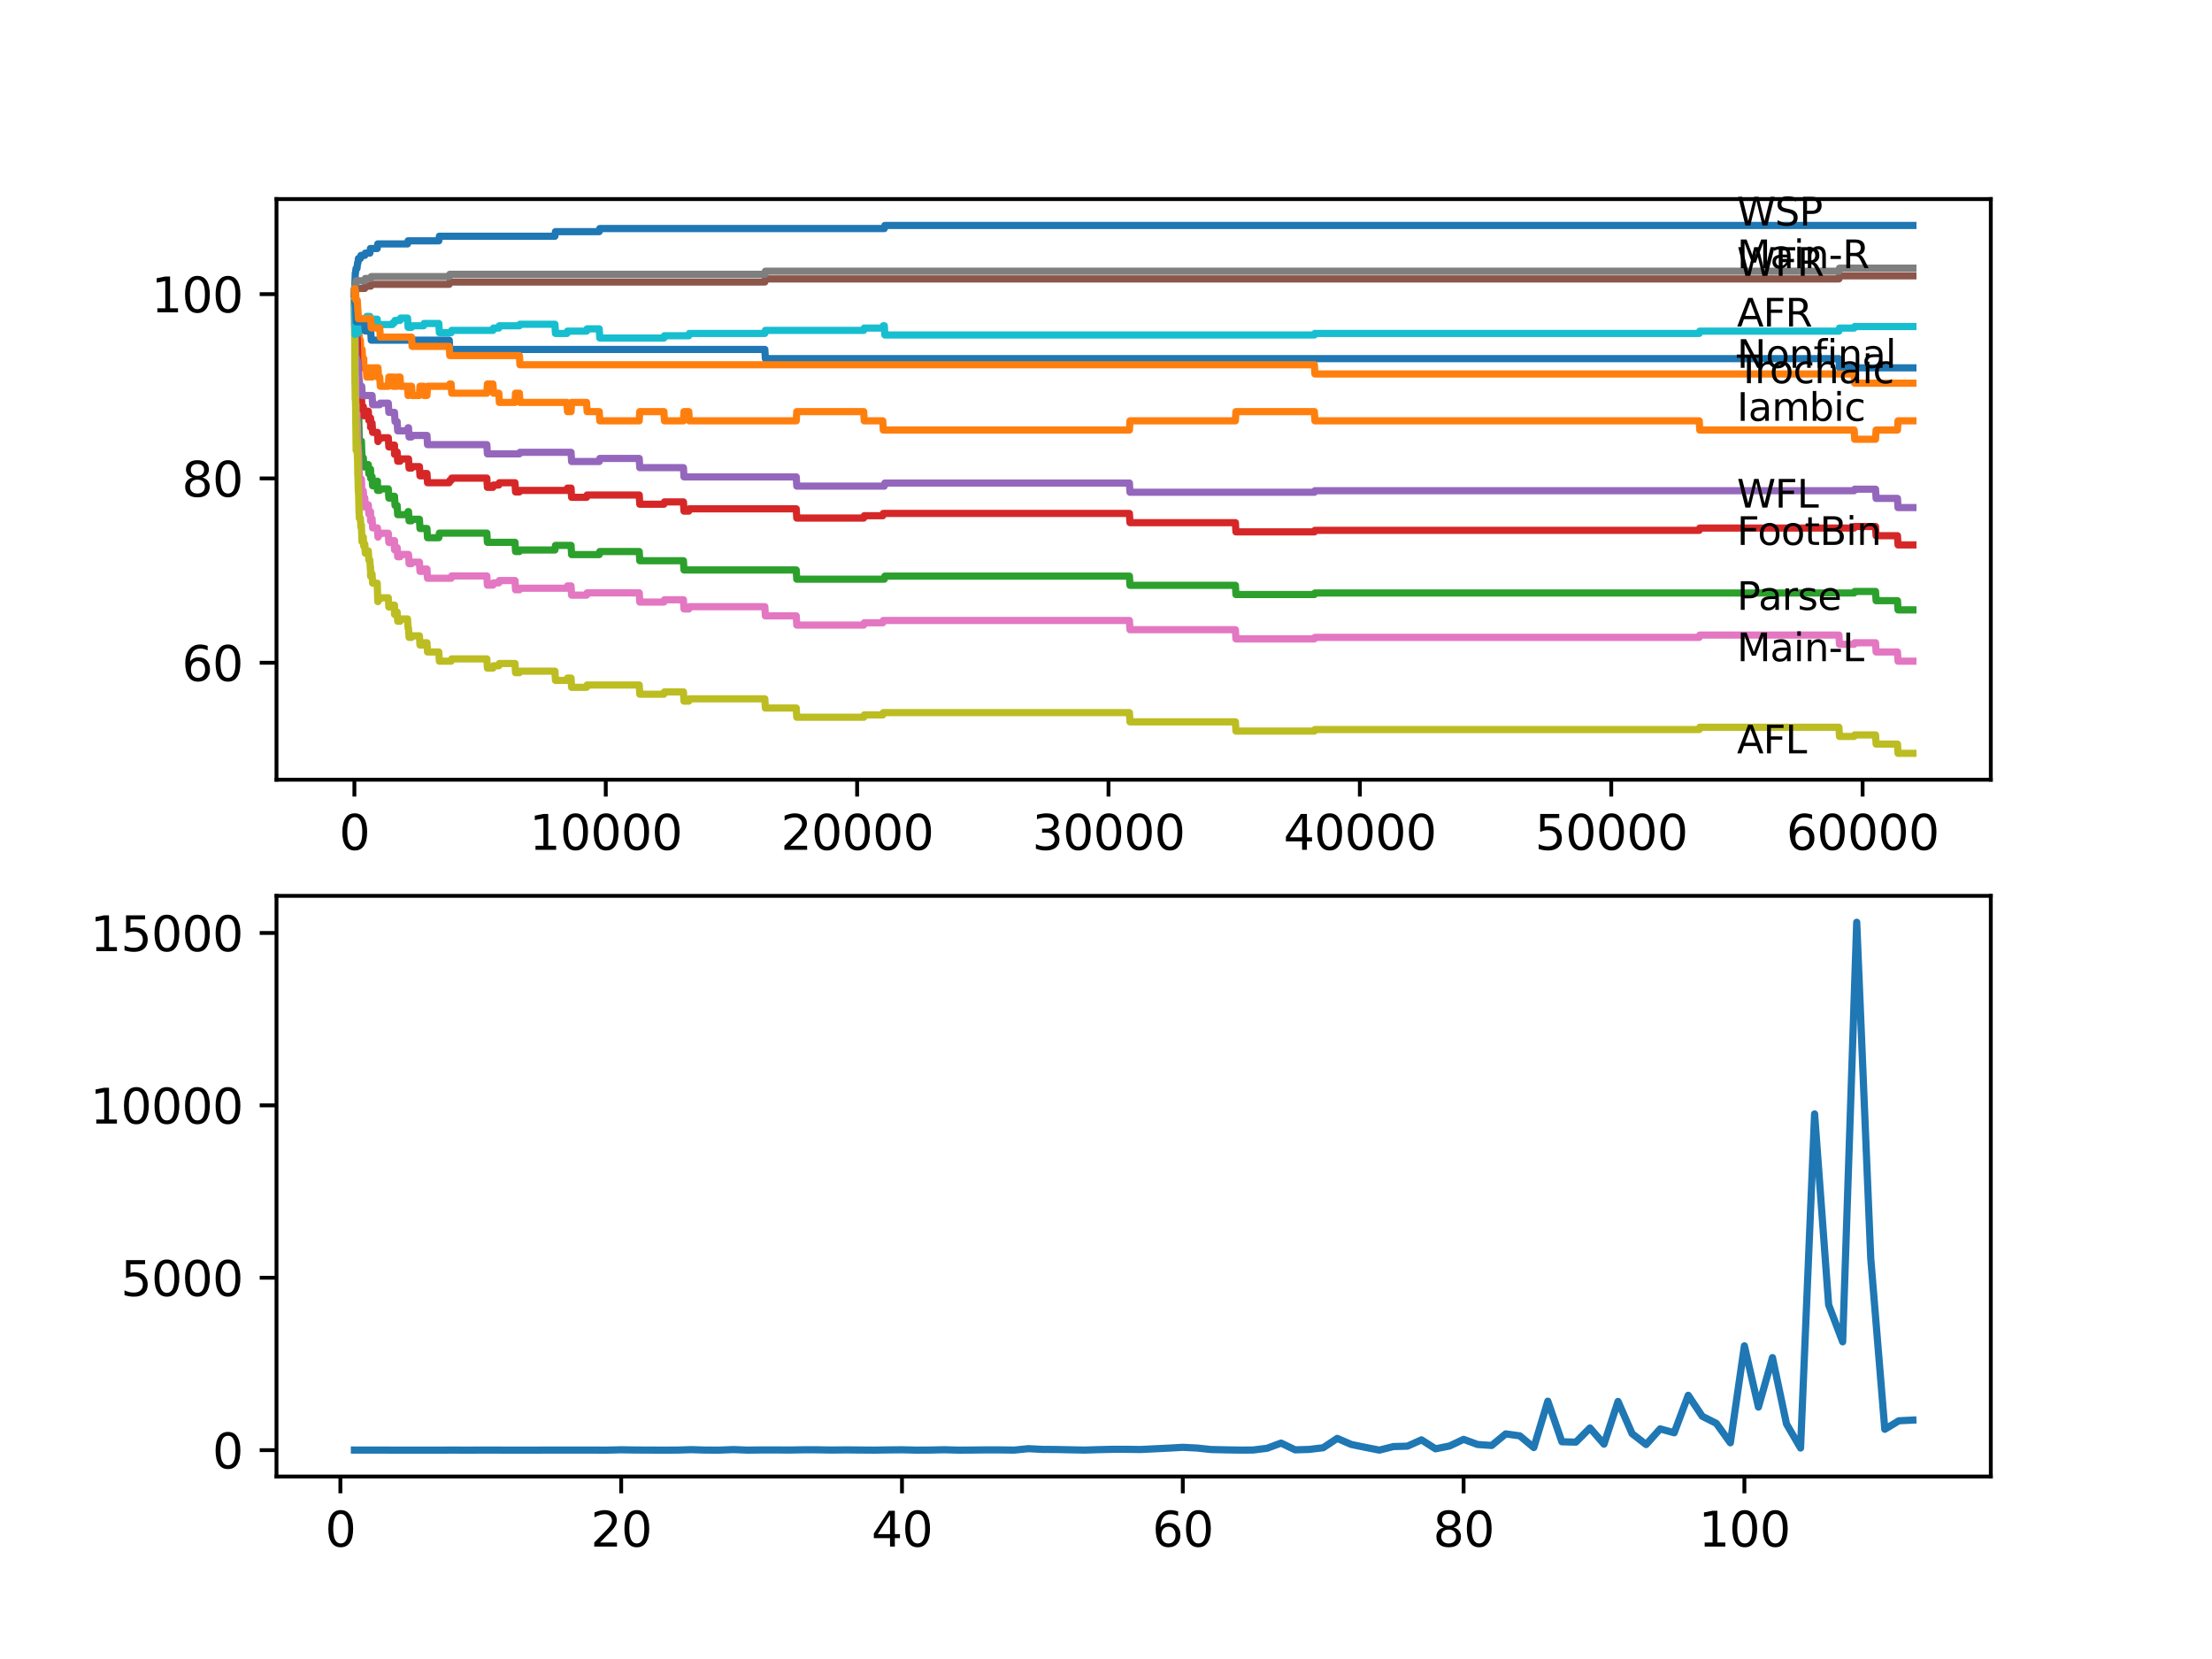 <?xml version="1.0" encoding="utf-8" standalone="no"?>
<!DOCTYPE svg PUBLIC "-//W3C//DTD SVG 1.1//EN"
  "http://www.w3.org/Graphics/SVG/1.1/DTD/svg11.dtd">
<svg xmlns:xlink="http://www.w3.org/1999/xlink" width="460.8pt" height="345.6pt" viewBox="0 0 460.8 345.6" xmlns="http://www.w3.org/2000/svg" version="1.1">
 <defs>
  <style type="text/css">*{stroke-linejoin: round; stroke-linecap: butt}</style>
 </defs>
 <g id="figure_1">
  <g id="patch_1">
   <path d="M 0 345.6 
L 460.8 345.6 
L 460.8 0 
L 0 0 
z
" style="fill: #ffffff"/>
  </g>
  <g id="axes_1">
   <g id="patch_2">
    <path d="M 57.6 162.432 
L 414.72 162.432 
L 414.72 41.472 
L 57.6 41.472 
z
" style="fill: #ffffff"/>
   </g>
   <g id="matplotlib.axis_1">
    <g id="xtick_1">
     <g id="line2d_1">
      <defs>
       <path id="m98f4e0c95a" d="M 0 0 
L 0 3.5 
" style="stroke: #000000; stroke-width: 0.8"/>
      </defs>
      <g>
       <use xlink:href="#m98f4e0c95a" x="73.827" y="162.432" style="stroke: #000000; stroke-width: 0.8"/>
      </g>
     </g>
     <g id="text_1">
      <!-- 0 -->
      <g transform="translate(70.646 177.03)scale(0.1 -0.1)">
       <defs>
        <path id="DejaVuSans-30" d="M 2034 4250 
Q 1547 4250 1301 3770 
Q 1056 3291 1056 2328 
Q 1056 1369 1301 889 
Q 1547 409 2034 409 
Q 2525 409 2770 889 
Q 3016 1369 3016 2328 
Q 3016 3291 2770 3770 
Q 2525 4250 2034 4250 
z
M 2034 4750 
Q 2819 4750 3233 4129 
Q 3647 3509 3647 2328 
Q 3647 1150 3233 529 
Q 2819 -91 2034 -91 
Q 1250 -91 836 529 
Q 422 1150 422 2328 
Q 422 3509 836 4129 
Q 1250 4750 2034 4750 
z
" transform="scale(0.016)"/>
       </defs>
       <use xlink:href="#DejaVuSans-30"/>
      </g>
     </g>
    </g>
    <g id="xtick_2">
     <g id="line2d_2">
      <g>
       <use xlink:href="#m98f4e0c95a" x="126.192" y="162.432" style="stroke: #000000; stroke-width: 0.8"/>
      </g>
     </g>
     <g id="text_2">
      <!-- 10000 -->
      <g transform="translate(110.286 177.03)scale(0.1 -0.1)">
       <defs>
        <path id="DejaVuSans-31" d="M 794 531 
L 1825 531 
L 1825 4091 
L 703 3866 
L 703 4441 
L 1819 4666 
L 2450 4666 
L 2450 531 
L 3481 531 
L 3481 0 
L 794 0 
L 794 531 
z
" transform="scale(0.016)"/>
       </defs>
       <use xlink:href="#DejaVuSans-31"/>
       <use xlink:href="#DejaVuSans-30" x="63.623"/>
       <use xlink:href="#DejaVuSans-30" x="127.246"/>
       <use xlink:href="#DejaVuSans-30" x="190.869"/>
       <use xlink:href="#DejaVuSans-30" x="254.492"/>
      </g>
     </g>
    </g>
    <g id="xtick_3">
     <g id="line2d_3">
      <g>
       <use xlink:href="#m98f4e0c95a" x="178.556" y="162.432" style="stroke: #000000; stroke-width: 0.8"/>
      </g>
     </g>
     <g id="text_3">
      <!-- 20000 -->
      <g transform="translate(162.65 177.03)scale(0.1 -0.1)">
       <defs>
        <path id="DejaVuSans-32" d="M 1228 531 
L 3431 531 
L 3431 0 
L 469 0 
L 469 531 
Q 828 903 1448 1529 
Q 2069 2156 2228 2338 
Q 2531 2678 2651 2914 
Q 2772 3150 2772 3378 
Q 2772 3750 2511 3984 
Q 2250 4219 1831 4219 
Q 1534 4219 1204 4116 
Q 875 4013 500 3803 
L 500 4441 
Q 881 4594 1212 4672 
Q 1544 4750 1819 4750 
Q 2544 4750 2975 4387 
Q 3406 4025 3406 3419 
Q 3406 3131 3298 2873 
Q 3191 2616 2906 2266 
Q 2828 2175 2409 1742 
Q 1991 1309 1228 531 
z
" transform="scale(0.016)"/>
       </defs>
       <use xlink:href="#DejaVuSans-32"/>
       <use xlink:href="#DejaVuSans-30" x="63.623"/>
       <use xlink:href="#DejaVuSans-30" x="127.246"/>
       <use xlink:href="#DejaVuSans-30" x="190.869"/>
       <use xlink:href="#DejaVuSans-30" x="254.492"/>
      </g>
     </g>
    </g>
    <g id="xtick_4">
     <g id="line2d_4">
      <g>
       <use xlink:href="#m98f4e0c95a" x="230.921" y="162.432" style="stroke: #000000; stroke-width: 0.8"/>
      </g>
     </g>
     <g id="text_4">
      <!-- 30000 -->
      <g transform="translate(215.015 177.03)scale(0.1 -0.1)">
       <defs>
        <path id="DejaVuSans-33" d="M 2597 2516 
Q 3050 2419 3304 2112 
Q 3559 1806 3559 1356 
Q 3559 666 3084 287 
Q 2609 -91 1734 -91 
Q 1441 -91 1130 -33 
Q 819 25 488 141 
L 488 750 
Q 750 597 1062 519 
Q 1375 441 1716 441 
Q 2309 441 2620 675 
Q 2931 909 2931 1356 
Q 2931 1769 2642 2001 
Q 2353 2234 1838 2234 
L 1294 2234 
L 1294 2753 
L 1863 2753 
Q 2328 2753 2575 2939 
Q 2822 3125 2822 3475 
Q 2822 3834 2567 4026 
Q 2313 4219 1838 4219 
Q 1578 4219 1281 4162 
Q 984 4106 628 3988 
L 628 4550 
Q 988 4650 1302 4700 
Q 1616 4750 1894 4750 
Q 2613 4750 3031 4423 
Q 3450 4097 3450 3541 
Q 3450 3153 3228 2886 
Q 3006 2619 2597 2516 
z
" transform="scale(0.016)"/>
       </defs>
       <use xlink:href="#DejaVuSans-33"/>
       <use xlink:href="#DejaVuSans-30" x="63.623"/>
       <use xlink:href="#DejaVuSans-30" x="127.246"/>
       <use xlink:href="#DejaVuSans-30" x="190.869"/>
       <use xlink:href="#DejaVuSans-30" x="254.492"/>
      </g>
     </g>
    </g>
    <g id="xtick_5">
     <g id="line2d_5">
      <g>
       <use xlink:href="#m98f4e0c95a" x="283.285" y="162.432" style="stroke: #000000; stroke-width: 0.8"/>
      </g>
     </g>
     <g id="text_5">
      <!-- 40000 -->
      <g transform="translate(267.379 177.03)scale(0.1 -0.1)">
       <defs>
        <path id="DejaVuSans-34" d="M 2419 4116 
L 825 1625 
L 2419 1625 
L 2419 4116 
z
M 2253 4666 
L 3047 4666 
L 3047 1625 
L 3713 1625 
L 3713 1100 
L 3047 1100 
L 3047 0 
L 2419 0 
L 2419 1100 
L 313 1100 
L 313 1709 
L 2253 4666 
z
" transform="scale(0.016)"/>
       </defs>
       <use xlink:href="#DejaVuSans-34"/>
       <use xlink:href="#DejaVuSans-30" x="63.623"/>
       <use xlink:href="#DejaVuSans-30" x="127.246"/>
       <use xlink:href="#DejaVuSans-30" x="190.869"/>
       <use xlink:href="#DejaVuSans-30" x="254.492"/>
      </g>
     </g>
    </g>
    <g id="xtick_6">
     <g id="line2d_6">
      <g>
       <use xlink:href="#m98f4e0c95a" x="335.65" y="162.432" style="stroke: #000000; stroke-width: 0.8"/>
      </g>
     </g>
     <g id="text_6">
      <!-- 50000 -->
      <g transform="translate(319.744 177.03)scale(0.1 -0.1)">
       <defs>
        <path id="DejaVuSans-35" d="M 691 4666 
L 3169 4666 
L 3169 4134 
L 1269 4134 
L 1269 2991 
Q 1406 3038 1543 3061 
Q 1681 3084 1819 3084 
Q 2600 3084 3056 2656 
Q 3513 2228 3513 1497 
Q 3513 744 3044 326 
Q 2575 -91 1722 -91 
Q 1428 -91 1123 -41 
Q 819 9 494 109 
L 494 744 
Q 775 591 1075 516 
Q 1375 441 1709 441 
Q 2250 441 2565 725 
Q 2881 1009 2881 1497 
Q 2881 1984 2565 2268 
Q 2250 2553 1709 2553 
Q 1456 2553 1204 2497 
Q 953 2441 691 2322 
L 691 4666 
z
" transform="scale(0.016)"/>
       </defs>
       <use xlink:href="#DejaVuSans-35"/>
       <use xlink:href="#DejaVuSans-30" x="63.623"/>
       <use xlink:href="#DejaVuSans-30" x="127.246"/>
       <use xlink:href="#DejaVuSans-30" x="190.869"/>
       <use xlink:href="#DejaVuSans-30" x="254.492"/>
      </g>
     </g>
    </g>
    <g id="xtick_7">
     <g id="line2d_7">
      <g>
       <use xlink:href="#m98f4e0c95a" x="388.014" y="162.432" style="stroke: #000000; stroke-width: 0.8"/>
      </g>
     </g>
     <g id="text_7">
      <!-- 60000 -->
      <g transform="translate(372.108 177.03)scale(0.1 -0.1)">
       <defs>
        <path id="DejaVuSans-36" d="M 2113 2584 
Q 1688 2584 1439 2293 
Q 1191 2003 1191 1497 
Q 1191 994 1439 701 
Q 1688 409 2113 409 
Q 2538 409 2786 701 
Q 3034 994 3034 1497 
Q 3034 2003 2786 2293 
Q 2538 2584 2113 2584 
z
M 3366 4563 
L 3366 3988 
Q 3128 4100 2886 4159 
Q 2644 4219 2406 4219 
Q 1781 4219 1451 3797 
Q 1122 3375 1075 2522 
Q 1259 2794 1537 2939 
Q 1816 3084 2150 3084 
Q 2853 3084 3261 2657 
Q 3669 2231 3669 1497 
Q 3669 778 3244 343 
Q 2819 -91 2113 -91 
Q 1303 -91 875 529 
Q 447 1150 447 2328 
Q 447 3434 972 4092 
Q 1497 4750 2381 4750 
Q 2619 4750 2861 4703 
Q 3103 4656 3366 4563 
z
" transform="scale(0.016)"/>
       </defs>
       <use xlink:href="#DejaVuSans-36"/>
       <use xlink:href="#DejaVuSans-30" x="63.623"/>
       <use xlink:href="#DejaVuSans-30" x="127.246"/>
       <use xlink:href="#DejaVuSans-30" x="190.869"/>
       <use xlink:href="#DejaVuSans-30" x="254.492"/>
      </g>
     </g>
    </g>
   </g>
   <g id="matplotlib.axis_2">
    <g id="ytick_1">
     <g id="line2d_8">
      <defs>
       <path id="m0586908d2b" d="M 0 0 
L -3.5 0 
" style="stroke: #000000; stroke-width: 0.8"/>
      </defs>
      <g>
       <use xlink:href="#m0586908d2b" x="57.6" y="138.057" style="stroke: #000000; stroke-width: 0.8"/>
      </g>
     </g>
     <g id="text_8">
      <!-- 60 -->
      <g transform="translate(37.875 141.857)scale(0.1 -0.1)">
       <use xlink:href="#DejaVuSans-36"/>
       <use xlink:href="#DejaVuSans-30" x="63.623"/>
      </g>
     </g>
    </g>
    <g id="ytick_2">
     <g id="line2d_9">
      <g>
       <use xlink:href="#m0586908d2b" x="57.6" y="99.664" style="stroke: #000000; stroke-width: 0.8"/>
      </g>
     </g>
     <g id="text_9">
      <!-- 80 -->
      <g transform="translate(37.875 103.464)scale(0.1 -0.1)">
       <defs>
        <path id="DejaVuSans-38" d="M 2034 2216 
Q 1584 2216 1326 1975 
Q 1069 1734 1069 1313 
Q 1069 891 1326 650 
Q 1584 409 2034 409 
Q 2484 409 2743 651 
Q 3003 894 3003 1313 
Q 3003 1734 2745 1975 
Q 2488 2216 2034 2216 
z
M 1403 2484 
Q 997 2584 770 2862 
Q 544 3141 544 3541 
Q 544 4100 942 4425 
Q 1341 4750 2034 4750 
Q 2731 4750 3128 4425 
Q 3525 4100 3525 3541 
Q 3525 3141 3298 2862 
Q 3072 2584 2669 2484 
Q 3125 2378 3379 2068 
Q 3634 1759 3634 1313 
Q 3634 634 3220 271 
Q 2806 -91 2034 -91 
Q 1263 -91 848 271 
Q 434 634 434 1313 
Q 434 1759 690 2068 
Q 947 2378 1403 2484 
z
M 1172 3481 
Q 1172 3119 1398 2916 
Q 1625 2713 2034 2713 
Q 2441 2713 2670 2916 
Q 2900 3119 2900 3481 
Q 2900 3844 2670 4047 
Q 2441 4250 2034 4250 
Q 1625 4250 1398 4047 
Q 1172 3844 1172 3481 
z
" transform="scale(0.016)"/>
       </defs>
       <use xlink:href="#DejaVuSans-38"/>
       <use xlink:href="#DejaVuSans-30" x="63.623"/>
      </g>
     </g>
    </g>
    <g id="ytick_3">
     <g id="line2d_10">
      <g>
       <use xlink:href="#m0586908d2b" x="57.6" y="61.272" style="stroke: #000000; stroke-width: 0.8"/>
      </g>
     </g>
     <g id="text_10">
      <!-- 100 -->
      <g transform="translate(31.512 65.071)scale(0.1 -0.1)">
       <use xlink:href="#DejaVuSans-31"/>
       <use xlink:href="#DejaVuSans-30" x="63.623"/>
       <use xlink:href="#DejaVuSans-30" x="127.246"/>
      </g>
     </g>
    </g>
   </g>
   <g id="line2d_11">
    <path d="M 73.833 61.272 
L 73.854 61.272 
L 74.011 56.888 
L 74.053 56.888 
L 74.168 55.929 
L 74.367 55.929 
L 74.482 54.809 
L 74.555 54.809 
L 74.671 53.849 
L 75.074 53.849 
L 75.189 53.209 
L 75.985 53.209 
L 76.1 52.729 
L 77.048 52.729 
L 77.163 51.769 
L 78.582 51.769 
L 78.697 50.809 
L 84.897 50.809 
L 85.013 50.17 
L 91.411 50.17 
L 91.527 49.21 
L 115.599 49.21 
L 115.714 48.25 
L 124.83 48.25 
L 124.946 47.61 
L 184.217 47.61 
L 184.332 46.97 
L 398.487 46.97 
L 398.487 46.97 
" clip-path="url(#p706ce5e363)" style="fill: none; stroke: #1f77b4; stroke-width: 1.5; stroke-linecap: square"/>
   </g>
   <g id="line2d_12">
    <path d="M 73.833 61.272 
L 73.843 61.272 
L 73.958 64.631 
L 73.969 64.631 
L 73.995 61.751 
L 74.074 63.671 
L 74.178 67.51 
L 74.189 65.591 
L 74.194 63.671 
L 74.288 67.51 
L 74.409 71.35 
L 74.424 71.35 
L 74.482 72.789 
L 74.561 68.95 
L 74.676 72.789 
L 74.796 68.95 
L 74.801 68.95 
L 74.849 72.789 
L 74.917 70.87 
L 75.074 70.87 
L 75.194 74.709 
L 75.288 74.709 
L 75.404 72.789 
L 75.43 72.789 
L 75.545 74.709 
L 75.556 74.709 
L 75.671 76.629 
L 75.681 76.629 
L 75.781 74.709 
L 75.791 76.629 
L 76.294 76.629 
L 76.409 78.548 
L 76.723 78.548 
L 76.838 76.629 
L 77.147 76.629 
L 77.263 78.548 
L 77.509 78.548 
L 77.624 76.629 
L 78.582 76.629 
L 78.629 78.548 
L 78.692 76.629 
L 78.739 76.629 
L 78.854 78.548 
L 79.106 78.548 
L 79.221 80.468 
L 80.891 80.468 
L 81.007 78.548 
L 81.755 78.548 
L 81.871 80.468 
L 82.18 80.468 
L 82.185 78.548 
L 82.29 80.468 
L 82.729 80.468 
L 82.845 78.548 
L 83.337 78.548 
L 83.452 80.468 
L 84.897 80.468 
L 85.013 82.388 
L 85.102 82.388 
L 85.217 80.468 
L 85.735 80.468 
L 85.85 82.388 
L 87.374 82.388 
L 87.489 80.468 
L 88.233 80.468 
L 88.348 82.388 
L 88.945 82.388 
L 89.06 80.468 
L 93.585 80.468 
L 93.7 79.988 
L 93.983 79.988 
L 94.098 81.908 
L 101.418 81.908 
L 101.534 79.988 
L 102.691 79.988 
L 102.806 81.908 
L 103.911 81.908 
L 104.026 83.827 
L 107.283 83.827 
L 107.398 81.908 
L 108.2 81.908 
L 108.315 83.827 
L 118.107 83.827 
L 118.222 85.747 
L 118.96 85.747 
L 119.076 83.827 
L 122.191 83.827 
L 122.307 85.747 
L 124.83 85.747 
L 124.946 87.667 
L 133.162 87.667 
L 133.277 85.747 
L 138.304 85.747 
L 138.419 87.667 
L 142.373 87.667 
L 142.488 85.747 
L 143.488 85.747 
L 143.603 87.667 
L 165.869 87.667 
L 165.984 85.747 
L 179.923 85.747 
L 180.038 87.667 
L 183.892 87.667 
L 184.008 89.586 
L 235.278 89.586 
L 235.393 87.667 
L 257.355 87.667 
L 257.47 85.747 
L 273.807 85.747 
L 273.923 87.667 
L 353.977 87.667 
L 354.093 89.586 
L 386.25 89.586 
L 386.365 91.506 
L 390.711 91.506 
L 390.826 89.586 
L 395.277 89.586 
L 395.393 87.667 
L 398.487 87.667 
L 398.487 87.667 
" clip-path="url(#p706ce5e363)" style="fill: none; stroke: #ff7f0e; stroke-width: 1.5; stroke-linecap: square"/>
   </g>
   <g id="line2d_13">
    <path d="M 73.833 63.191 
L 73.854 63.191 
L 73.864 62.711 
L 73.88 65.911 
L 73.927 65.527 
L 74.053 74.165 
L 74.058 73.525 
L 74.074 73.525 
L 74.084 73.141 
L 74.089 75.061 
L 74.173 74.261 
L 74.178 74.261 
L 74.304 80.02 
L 74.367 80.02 
L 74.482 78.9 
L 74.493 78.9 
L 74.618 85.619 
L 74.66 85.619 
L 74.676 85.235 
L 74.681 87.155 
L 74.739 87.155 
L 74.864 92.53 
L 75.074 92.53 
L 75.189 91.89 
L 75.288 91.89 
L 75.409 95.345 
L 75.681 95.345 
L 75.796 97.265 
L 75.985 97.265 
L 76.1 96.785 
L 76.723 96.785 
L 76.838 98.705 
L 77.048 98.705 
L 77.163 97.745 
L 77.195 97.745 
L 77.226 99.664 
L 77.31 99.28 
L 77.509 99.28 
L 77.624 101.2 
L 78.582 101.2 
L 78.629 100.24 
L 78.635 102.16 
L 78.687 102.16 
L 79.106 102.16 
L 79.221 101.84 
L 80.891 101.84 
L 81.007 103.76 
L 81.755 103.76 
L 81.871 103.376 
L 82.18 103.376 
L 82.295 105.295 
L 82.729 105.295 
L 82.845 107.215 
L 84.897 107.215 
L 85.013 106.575 
L 85.102 106.575 
L 85.217 108.495 
L 85.735 108.495 
L 85.85 108.175 
L 87.374 108.175 
L 87.489 110.094 
L 88.945 110.094 
L 89.06 112.014 
L 91.411 112.014 
L 91.527 111.054 
L 101.418 111.054 
L 101.534 112.974 
L 107.283 112.974 
L 107.398 114.894 
L 108.2 114.894 
L 108.315 114.574 
L 115.599 114.574 
L 115.714 113.614 
L 118.96 113.614 
L 119.076 115.533 
L 124.83 115.533 
L 124.946 114.894 
L 133.162 114.894 
L 133.277 116.813 
L 142.373 116.813 
L 142.488 118.733 
L 165.869 118.733 
L 165.984 120.653 
L 184.217 120.653 
L 184.332 120.013 
L 235.278 120.013 
L 235.393 121.932 
L 257.355 121.932 
L 257.47 123.852 
L 273.807 123.852 
L 273.923 123.532 
L 386.25 123.532 
L 386.365 123.212 
L 390.711 123.212 
L 390.826 125.132 
L 395.277 125.132 
L 395.393 127.051 
L 398.487 127.051 
L 398.487 127.051 
" clip-path="url(#p706ce5e363)" style="fill: none; stroke: #2ca02c; stroke-width: 1.5; stroke-linecap: square"/>
   </g>
   <g id="line2d_14">
    <path d="M 73.833 63.191 
L 73.843 63.191 
L 73.896 62.071 
L 73.901 63.991 
L 73.953 63.031 
L 73.969 63.031 
L 74.089 66.966 
L 74.1 66.966 
L 74.178 66.647 
L 74.184 68.566 
L 74.189 68.566 
L 74.194 70.486 
L 74.299 69.046 
L 74.32 69.046 
L 74.351 68.566 
L 74.356 70.486 
L 74.414 70.486 
L 74.424 70.486 
L 74.545 75.765 
L 74.561 75.765 
L 74.597 75.285 
L 74.602 77.205 
L 74.665 76.341 
L 74.676 76.341 
L 74.801 81.716 
L 74.849 80.756 
L 74.854 82.676 
L 74.901 82.676 
L 75.189 82.676 
L 75.288 82.196 
L 75.409 85.651 
L 75.43 85.651 
L 75.545 85.171 
L 75.556 85.171 
L 75.671 84.691 
L 75.681 84.691 
L 75.781 86.611 
L 75.791 86.131 
L 76.294 86.131 
L 76.409 85.651 
L 76.723 85.651 
L 76.838 87.571 
L 77.147 87.571 
L 77.195 87.091 
L 77.2 89.01 
L 77.252 88.147 
L 77.509 88.147 
L 77.624 90.066 
L 78.629 90.066 
L 78.739 91.986 
L 78.854 91.506 
L 79.106 91.506 
L 79.221 91.186 
L 80.891 91.186 
L 81.007 93.106 
L 81.755 93.106 
L 81.871 92.722 
L 82.18 92.722 
L 82.185 94.641 
L 82.29 94.161 
L 82.729 94.161 
L 82.845 96.081 
L 83.337 96.081 
L 83.452 95.601 
L 85.102 95.601 
L 85.217 97.521 
L 85.735 97.521 
L 85.85 97.201 
L 87.374 97.201 
L 87.489 99.121 
L 88.233 99.121 
L 88.348 98.641 
L 88.945 98.641 
L 89.06 100.56 
L 93.585 100.56 
L 93.7 100.08 
L 93.983 100.08 
L 94.098 99.6 
L 101.418 99.6 
L 101.534 101.52 
L 102.691 101.52 
L 102.806 101.04 
L 103.911 101.04 
L 104.026 100.56 
L 107.283 100.56 
L 107.398 102.48 
L 108.2 102.48 
L 108.315 102.16 
L 118.107 102.16 
L 118.222 101.68 
L 118.96 101.68 
L 119.076 103.6 
L 122.191 103.6 
L 122.307 103.12 
L 133.162 103.12 
L 133.277 105.039 
L 138.304 105.039 
L 138.419 104.56 
L 142.373 104.56 
L 142.488 106.479 
L 143.488 106.479 
L 143.603 105.999 
L 165.869 105.999 
L 165.984 107.919 
L 179.923 107.919 
L 180.038 107.439 
L 183.892 107.439 
L 184.008 106.959 
L 235.278 106.959 
L 235.393 108.879 
L 257.355 108.879 
L 257.47 110.798 
L 273.807 110.798 
L 273.923 110.478 
L 353.977 110.478 
L 354.093 109.999 
L 386.25 109.999 
L 386.365 109.679 
L 390.711 109.679 
L 390.826 111.598 
L 395.277 111.598 
L 395.393 113.518 
L 398.487 113.518 
L 398.487 113.518 
" clip-path="url(#p706ce5e363)" style="fill: none; stroke: #d62728; stroke-width: 1.5; stroke-linecap: square"/>
   </g>
   <g id="line2d_15">
    <path d="M 73.833 63.191 
L 73.854 63.191 
L 73.864 62.711 
L 73.885 67.83 
L 73.927 65.911 
L 74.058 74.549 
L 74.288 74.549 
L 74.367 76.469 
L 74.398 75.829 
L 74.424 75.829 
L 74.54 75.349 
L 74.561 75.349 
L 74.681 79.188 
L 74.849 79.188 
L 74.964 81.108 
L 75.074 81.108 
L 75.189 80.468 
L 75.351 80.468 
L 75.466 82.388 
L 77.509 82.388 
L 77.624 84.307 
L 79.106 84.307 
L 79.221 83.987 
L 80.891 83.987 
L 81.007 85.907 
L 82.18 85.907 
L 82.295 87.827 
L 82.729 87.827 
L 82.845 89.746 
L 84.897 89.746 
L 85.013 89.106 
L 85.102 89.106 
L 85.217 91.026 
L 85.735 91.026 
L 85.85 90.706 
L 88.945 90.706 
L 89.06 92.626 
L 101.418 92.626 
L 101.534 94.545 
L 108.2 94.545 
L 108.315 94.225 
L 118.96 94.225 
L 119.076 96.145 
L 124.83 96.145 
L 124.946 95.505 
L 133.162 95.505 
L 133.277 97.425 
L 142.373 97.425 
L 142.488 99.344 
L 165.869 99.344 
L 165.984 101.264 
L 184.217 101.264 
L 184.332 100.624 
L 235.278 100.624 
L 235.393 102.544 
L 273.807 102.544 
L 273.923 102.224 
L 386.25 102.224 
L 386.365 101.904 
L 390.711 101.904 
L 390.826 103.824 
L 395.277 103.824 
L 395.393 105.743 
L 398.487 105.743 
L 398.487 105.743 
" clip-path="url(#p706ce5e363)" style="fill: none; stroke: #9467bd; stroke-width: 1.5; stroke-linecap: square"/>
   </g>
   <g id="line2d_16">
    <path d="M 73.833 61.272 
L 73.88 61.272 
L 73.995 60.888 
L 74.089 60.888 
L 74.205 60.088 
L 75.985 60.088 
L 76.1 59.608 
L 77.226 59.608 
L 77.341 59.224 
L 93.585 59.224 
L 93.7 58.744 
L 159.328 58.744 
L 159.443 58.104 
L 383.082 58.104 
L 383.197 57.464 
L 398.487 57.464 
L 398.487 57.464 
" clip-path="url(#p706ce5e363)" style="fill: none; stroke: #8c564b; stroke-width: 1.5; stroke-linecap: square"/>
   </g>
   <g id="line2d_17">
    <path d="M 73.833 63.191 
L 73.843 63.191 
L 73.854 62.711 
L 73.89 68.47 
L 73.896 68.47 
L 73.995 79.988 
L 74.032 79.508 
L 74.053 79.508 
L 74.084 78.484 
L 74.105 84.243 
L 74.121 84.243 
L 74.178 84.243 
L 74.194 88.083 
L 74.294 86.643 
L 74.32 86.643 
L 74.351 86.163 
L 74.356 88.083 
L 74.414 88.083 
L 74.424 88.083 
L 74.545 93.362 
L 74.561 93.362 
L 74.597 92.882 
L 74.602 94.801 
L 74.665 93.937 
L 74.676 93.937 
L 74.801 99.312 
L 74.849 98.353 
L 74.854 100.272 
L 74.901 100.272 
L 75.189 100.272 
L 75.288 99.792 
L 75.409 103.248 
L 75.43 103.248 
L 75.545 102.768 
L 75.556 102.768 
L 75.671 102.288 
L 75.681 102.288 
L 75.781 104.208 
L 75.791 103.728 
L 75.985 103.728 
L 76.1 105.647 
L 76.294 105.647 
L 76.409 105.167 
L 76.723 105.167 
L 76.838 107.087 
L 77.147 107.087 
L 77.195 106.607 
L 77.2 108.527 
L 77.247 108.047 
L 77.509 108.047 
L 77.624 109.967 
L 78.629 109.967 
L 78.739 111.886 
L 78.854 111.406 
L 79.106 111.406 
L 79.221 111.086 
L 80.891 111.086 
L 81.007 113.006 
L 81.755 113.006 
L 81.871 112.622 
L 82.18 112.622 
L 82.185 114.542 
L 82.29 114.062 
L 82.729 114.062 
L 82.845 115.981 
L 83.337 115.981 
L 83.452 115.501 
L 85.102 115.501 
L 85.217 117.421 
L 85.735 117.421 
L 85.85 117.101 
L 87.374 117.101 
L 87.489 119.021 
L 88.233 119.021 
L 88.348 118.541 
L 88.945 118.541 
L 89.06 120.461 
L 93.983 120.461 
L 94.098 119.981 
L 101.418 119.981 
L 101.534 121.9 
L 102.691 121.9 
L 102.806 121.42 
L 103.911 121.42 
L 104.026 120.94 
L 107.283 120.94 
L 107.398 122.86 
L 108.2 122.86 
L 108.315 122.54 
L 118.107 122.54 
L 118.222 122.06 
L 118.96 122.06 
L 119.076 123.98 
L 122.191 123.98 
L 122.307 123.5 
L 133.162 123.5 
L 133.277 125.42 
L 138.304 125.42 
L 138.419 124.94 
L 142.373 124.94 
L 142.488 126.859 
L 143.488 126.859 
L 143.603 126.379 
L 159.328 126.379 
L 159.443 128.299 
L 165.869 128.299 
L 165.984 130.219 
L 179.923 130.219 
L 180.038 129.739 
L 183.892 129.739 
L 184.008 129.259 
L 235.278 129.259 
L 235.393 131.179 
L 257.355 131.179 
L 257.47 133.098 
L 273.807 133.098 
L 273.923 132.778 
L 353.977 132.778 
L 354.093 132.298 
L 383.082 132.298 
L 383.197 134.218 
L 386.25 134.218 
L 386.365 133.898 
L 390.711 133.898 
L 390.826 135.818 
L 395.277 135.818 
L 395.393 137.737 
L 398.487 137.737 
L 398.487 137.737 
" clip-path="url(#p706ce5e363)" style="fill: none; stroke: #e377c2; stroke-width: 1.5; stroke-linecap: square"/>
   </g>
   <g id="line2d_18">
    <path d="M 73.833 60.632 
L 73.88 60.632 
L 74.006 59.288 
L 74.089 59.288 
L 74.205 58.488 
L 75.985 58.488 
L 76.1 58.008 
L 77.226 58.008 
L 77.341 57.624 
L 93.585 57.624 
L 93.7 57.144 
L 159.328 57.144 
L 159.443 56.504 
L 383.082 56.504 
L 383.197 55.865 
L 398.487 55.865 
L 398.487 55.865 
" clip-path="url(#p706ce5e363)" style="fill: none; stroke: #7f7f7f; stroke-width: 1.5; stroke-linecap: square"/>
   </g>
   <g id="line2d_19">
    <path d="M 73.833 63.191 
L 73.843 63.191 
L 73.854 62.711 
L 73.885 67.83 
L 73.995 83.187 
L 74.032 82.708 
L 74.053 82.708 
L 74.194 93.842 
L 74.325 91.922 
L 74.351 91.922 
L 74.472 95.761 
L 74.477 95.761 
L 74.493 95.281 
L 74.54 99.121 
L 74.55 99.121 
L 74.555 99.121 
L 74.655 102.48 
L 74.671 101.616 
L 74.676 101.616 
L 74.801 106.991 
L 74.849 106.031 
L 74.854 107.951 
L 74.901 107.951 
L 75.074 107.951 
L 75.189 109.871 
L 75.288 109.391 
L 75.409 112.846 
L 75.43 112.846 
L 75.545 112.366 
L 75.556 112.366 
L 75.671 111.886 
L 75.681 111.886 
L 75.781 113.806 
L 75.791 113.326 
L 75.985 113.326 
L 76.1 115.246 
L 76.294 115.246 
L 76.409 114.766 
L 76.723 114.766 
L 76.838 116.685 
L 77.048 116.685 
L 77.147 118.605 
L 77.158 118.125 
L 77.195 118.125 
L 77.205 120.045 
L 77.304 119.565 
L 77.509 119.565 
L 77.624 121.484 
L 78.582 121.484 
L 78.703 125.324 
L 78.739 125.324 
L 78.854 124.844 
L 79.106 124.844 
L 79.221 124.524 
L 80.891 124.524 
L 81.007 126.443 
L 81.755 126.443 
L 81.871 126.06 
L 82.18 126.06 
L 82.185 127.979 
L 82.29 127.499 
L 82.729 127.499 
L 82.845 129.419 
L 83.337 129.419 
L 83.452 128.939 
L 84.897 128.939 
L 85.013 130.859 
L 85.102 130.859 
L 85.217 132.778 
L 85.735 132.778 
L 85.85 132.458 
L 87.374 132.458 
L 87.489 134.378 
L 88.233 134.378 
L 88.348 133.898 
L 88.945 133.898 
L 89.06 135.818 
L 91.411 135.818 
L 91.527 137.737 
L 93.983 137.737 
L 94.098 137.257 
L 101.418 137.257 
L 101.534 139.177 
L 102.691 139.177 
L 102.806 138.697 
L 103.911 138.697 
L 104.026 138.217 
L 107.283 138.217 
L 107.398 140.137 
L 108.2 140.137 
L 108.315 139.817 
L 115.599 139.817 
L 115.714 141.737 
L 118.107 141.737 
L 118.222 141.257 
L 118.96 141.257 
L 119.076 143.176 
L 122.191 143.176 
L 122.307 142.696 
L 133.162 142.696 
L 133.277 144.616 
L 138.304 144.616 
L 138.419 144.136 
L 142.373 144.136 
L 142.488 146.056 
L 143.488 146.056 
L 143.603 145.576 
L 159.328 145.576 
L 159.443 147.496 
L 165.869 147.496 
L 165.984 149.415 
L 179.923 149.415 
L 180.038 148.935 
L 183.892 148.935 
L 184.008 148.455 
L 235.278 148.455 
L 235.393 150.375 
L 257.355 150.375 
L 257.47 152.295 
L 273.807 152.295 
L 273.923 151.975 
L 353.977 151.975 
L 354.093 151.495 
L 383.082 151.495 
L 383.197 153.414 
L 386.25 153.414 
L 386.365 153.095 
L 390.711 153.095 
L 390.826 155.014 
L 395.277 155.014 
L 395.393 156.934 
L 398.487 156.934 
L 398.487 156.934 
" clip-path="url(#p706ce5e363)" style="fill: none; stroke: #bcbd22; stroke-width: 1.5; stroke-linecap: square"/>
   </g>
   <g id="line2d_20">
    <path d="M 73.833 60.632 
L 73.843 60.632 
L 73.854 60.152 
L 73.89 63.927 
L 73.911 63.927 
L 73.979 69.686 
L 74.026 67.286 
L 74.053 67.286 
L 74.074 69.206 
L 74.163 68.022 
L 74.194 68.022 
L 74.325 66.103 
L 74.351 66.103 
L 74.367 64.183 
L 74.43 68.022 
L 74.456 68.022 
L 74.477 68.022 
L 74.555 67.542 
L 74.561 69.462 
L 74.576 68.982 
L 74.655 68.982 
L 74.775 67.734 
L 74.801 67.734 
L 74.922 66.775 
L 75.074 66.775 
L 75.189 68.694 
L 75.304 68.214 
L 75.341 68.214 
L 75.461 67.35 
L 75.556 67.35 
L 75.671 66.87 
L 75.781 66.87 
L 75.896 66.391 
L 76.294 66.391 
L 76.409 65.911 
L 77.048 65.911 
L 77.147 67.83 
L 77.158 67.35 
L 77.205 67.35 
L 77.325 66.487 
L 78.582 66.487 
L 78.697 68.406 
L 78.739 68.406 
L 78.854 67.926 
L 79.106 67.926 
L 79.221 67.606 
L 81.755 67.606 
L 81.871 67.222 
L 82.185 67.222 
L 82.3 66.743 
L 83.337 66.743 
L 83.452 66.263 
L 84.897 66.263 
L 85.013 68.182 
L 85.735 68.182 
L 85.85 67.862 
L 88.233 67.862 
L 88.348 67.382 
L 91.411 67.382 
L 91.527 69.302 
L 93.983 69.302 
L 94.098 68.822 
L 102.691 68.822 
L 102.806 68.342 
L 103.911 68.342 
L 104.026 67.862 
L 108.2 67.862 
L 108.315 67.542 
L 115.599 67.542 
L 115.714 69.462 
L 118.107 69.462 
L 118.222 68.982 
L 122.191 68.982 
L 122.307 68.502 
L 124.83 68.502 
L 124.946 70.422 
L 138.304 70.422 
L 138.419 69.942 
L 143.488 69.942 
L 143.603 69.462 
L 159.328 69.462 
L 159.443 68.822 
L 179.923 68.822 
L 180.038 68.342 
L 183.892 68.342 
L 184.008 67.862 
L 184.217 67.862 
L 184.332 69.782 
L 273.807 69.782 
L 273.923 69.462 
L 353.977 69.462 
L 354.093 68.982 
L 383.082 68.982 
L 383.197 68.342 
L 386.25 68.342 
L 386.365 68.022 
L 398.487 68.022 
L 398.487 68.022 
" clip-path="url(#p706ce5e363)" style="fill: none; stroke: #17becf; stroke-width: 1.5; stroke-linecap: square"/>
   </g>
   <g id="line2d_21">
    <path d="M 73.833 61.272 
L 73.88 61.272 
L 73.995 63.191 
L 74.089 63.191 
L 74.21 67.03 
L 75.985 67.03 
L 76.1 68.95 
L 77.226 68.95 
L 77.341 70.87 
L 93.585 70.87 
L 93.7 72.789 
L 159.328 72.789 
L 159.443 74.709 
L 383.082 74.709 
L 383.197 76.629 
L 398.487 76.629 
L 398.487 76.629 
" clip-path="url(#p706ce5e363)" style="fill: none; stroke: #1f77b4; stroke-width: 1.5; stroke-linecap: square"/>
   </g>
   <g id="line2d_22">
    <path d="M 73.833 60.632 
L 73.854 60.632 
L 73.885 60.152 
L 73.89 62.071 
L 73.964 60.632 
L 74.053 60.632 
L 74.168 62.551 
L 74.424 62.551 
L 74.54 64.471 
L 74.555 64.471 
L 74.671 66.391 
L 77.226 66.391 
L 77.341 68.31 
L 79.106 68.31 
L 79.221 70.23 
L 85.735 70.23 
L 85.85 72.15 
L 93.585 72.15 
L 93.7 74.069 
L 108.2 74.069 
L 108.315 75.989 
L 273.807 75.989 
L 273.923 77.908 
L 386.25 77.908 
L 386.365 79.828 
L 398.487 79.828 
L 398.487 79.828 
" clip-path="url(#p706ce5e363)" style="fill: none; stroke: #ff7f0e; stroke-width: 1.5; stroke-linecap: square"/>
   </g>
   <g id="patch_3">
    <path d="M 57.6 162.432 
L 57.6 41.472 
" style="fill: none; stroke: #000000; stroke-width: 0.8; stroke-linejoin: miter; stroke-linecap: square"/>
   </g>
   <g id="patch_4">
    <path d="M 414.72 162.432 
L 414.72 41.472 
" style="fill: none; stroke: #000000; stroke-width: 0.8; stroke-linejoin: miter; stroke-linecap: square"/>
   </g>
   <g id="patch_5">
    <path d="M 57.6 162.432 
L 414.72 162.432 
" style="fill: none; stroke: #000000; stroke-width: 0.8; stroke-linejoin: miter; stroke-linecap: square"/>
   </g>
   <g id="patch_6">
    <path d="M 57.6 41.472 
L 414.72 41.472 
" style="fill: none; stroke: #000000; stroke-width: 0.8; stroke-linejoin: miter; stroke-linecap: square"/>
   </g>
   <g id="text_11">
    <!-- WSP -->
    <g transform="translate(361.832 46.97)scale(0.08 -0.08)">
     <defs>
      <path id="DejaVuSans-57" d="M 213 4666 
L 850 4666 
L 1831 722 
L 2809 4666 
L 3519 4666 
L 4500 722 
L 5478 4666 
L 6119 4666 
L 4947 0 
L 4153 0 
L 3169 4050 
L 2175 0 
L 1381 0 
L 213 4666 
z
" transform="scale(0.016)"/>
      <path id="DejaVuSans-53" d="M 3425 4513 
L 3425 3897 
Q 3066 4069 2747 4153 
Q 2428 4238 2131 4238 
Q 1616 4238 1336 4038 
Q 1056 3838 1056 3469 
Q 1056 3159 1242 3001 
Q 1428 2844 1947 2747 
L 2328 2669 
Q 3034 2534 3370 2195 
Q 3706 1856 3706 1288 
Q 3706 609 3251 259 
Q 2797 -91 1919 -91 
Q 1588 -91 1214 -16 
Q 841 59 441 206 
L 441 856 
Q 825 641 1194 531 
Q 1563 422 1919 422 
Q 2459 422 2753 634 
Q 3047 847 3047 1241 
Q 3047 1584 2836 1778 
Q 2625 1972 2144 2069 
L 1759 2144 
Q 1053 2284 737 2584 
Q 422 2884 422 3419 
Q 422 4038 858 4394 
Q 1294 4750 2059 4750 
Q 2388 4750 2728 4690 
Q 3069 4631 3425 4513 
z
" transform="scale(0.016)"/>
      <path id="DejaVuSans-50" d="M 1259 4147 
L 1259 2394 
L 2053 2394 
Q 2494 2394 2734 2622 
Q 2975 2850 2975 3272 
Q 2975 3691 2734 3919 
Q 2494 4147 2053 4147 
L 1259 4147 
z
M 628 4666 
L 2053 4666 
Q 2838 4666 3239 4311 
Q 3641 3956 3641 3272 
Q 3641 2581 3239 2228 
Q 2838 1875 2053 1875 
L 1259 1875 
L 1259 0 
L 628 0 
L 628 4666 
z
" transform="scale(0.016)"/>
     </defs>
     <use xlink:href="#DejaVuSans-57"/>
     <use xlink:href="#DejaVuSans-53" x="98.877"/>
     <use xlink:href="#DejaVuSans-50" x="162.354"/>
    </g>
   </g>
   <g id="text_12">
    <!-- Iambic -->
    <g transform="translate(361.832 87.667)scale(0.08 -0.08)">
     <defs>
      <path id="DejaVuSans-49" d="M 628 4666 
L 1259 4666 
L 1259 0 
L 628 0 
L 628 4666 
z
" transform="scale(0.016)"/>
      <path id="DejaVuSans-61" d="M 2194 1759 
Q 1497 1759 1228 1600 
Q 959 1441 959 1056 
Q 959 750 1161 570 
Q 1363 391 1709 391 
Q 2188 391 2477 730 
Q 2766 1069 2766 1631 
L 2766 1759 
L 2194 1759 
z
M 3341 1997 
L 3341 0 
L 2766 0 
L 2766 531 
Q 2569 213 2275 61 
Q 1981 -91 1556 -91 
Q 1019 -91 701 211 
Q 384 513 384 1019 
Q 384 1609 779 1909 
Q 1175 2209 1959 2209 
L 2766 2209 
L 2766 2266 
Q 2766 2663 2505 2880 
Q 2244 3097 1772 3097 
Q 1472 3097 1187 3025 
Q 903 2953 641 2809 
L 641 3341 
Q 956 3463 1253 3523 
Q 1550 3584 1831 3584 
Q 2591 3584 2966 3190 
Q 3341 2797 3341 1997 
z
" transform="scale(0.016)"/>
      <path id="DejaVuSans-6d" d="M 3328 2828 
Q 3544 3216 3844 3400 
Q 4144 3584 4550 3584 
Q 5097 3584 5394 3201 
Q 5691 2819 5691 2113 
L 5691 0 
L 5113 0 
L 5113 2094 
Q 5113 2597 4934 2840 
Q 4756 3084 4391 3084 
Q 3944 3084 3684 2787 
Q 3425 2491 3425 1978 
L 3425 0 
L 2847 0 
L 2847 2094 
Q 2847 2600 2669 2842 
Q 2491 3084 2119 3084 
Q 1678 3084 1418 2786 
Q 1159 2488 1159 1978 
L 1159 0 
L 581 0 
L 581 3500 
L 1159 3500 
L 1159 2956 
Q 1356 3278 1631 3431 
Q 1906 3584 2284 3584 
Q 2666 3584 2933 3390 
Q 3200 3197 3328 2828 
z
" transform="scale(0.016)"/>
      <path id="DejaVuSans-62" d="M 3116 1747 
Q 3116 2381 2855 2742 
Q 2594 3103 2138 3103 
Q 1681 3103 1420 2742 
Q 1159 2381 1159 1747 
Q 1159 1113 1420 752 
Q 1681 391 2138 391 
Q 2594 391 2855 752 
Q 3116 1113 3116 1747 
z
M 1159 2969 
Q 1341 3281 1617 3432 
Q 1894 3584 2278 3584 
Q 2916 3584 3314 3078 
Q 3713 2572 3713 1747 
Q 3713 922 3314 415 
Q 2916 -91 2278 -91 
Q 1894 -91 1617 61 
Q 1341 213 1159 525 
L 1159 0 
L 581 0 
L 581 4863 
L 1159 4863 
L 1159 2969 
z
" transform="scale(0.016)"/>
      <path id="DejaVuSans-69" d="M 603 3500 
L 1178 3500 
L 1178 0 
L 603 0 
L 603 3500 
z
M 603 4863 
L 1178 4863 
L 1178 4134 
L 603 4134 
L 603 4863 
z
" transform="scale(0.016)"/>
      <path id="DejaVuSans-63" d="M 3122 3366 
L 3122 2828 
Q 2878 2963 2633 3030 
Q 2388 3097 2138 3097 
Q 1578 3097 1268 2742 
Q 959 2388 959 1747 
Q 959 1106 1268 751 
Q 1578 397 2138 397 
Q 2388 397 2633 464 
Q 2878 531 3122 666 
L 3122 134 
Q 2881 22 2623 -34 
Q 2366 -91 2075 -91 
Q 1284 -91 818 406 
Q 353 903 353 1747 
Q 353 2603 823 3093 
Q 1294 3584 2113 3584 
Q 2378 3584 2631 3529 
Q 2884 3475 3122 3366 
z
" transform="scale(0.016)"/>
     </defs>
     <use xlink:href="#DejaVuSans-49"/>
     <use xlink:href="#DejaVuSans-61" x="29.492"/>
     <use xlink:href="#DejaVuSans-6d" x="90.771"/>
     <use xlink:href="#DejaVuSans-62" x="188.184"/>
     <use xlink:href="#DejaVuSans-69" x="251.66"/>
     <use xlink:href="#DejaVuSans-63" x="279.443"/>
    </g>
   </g>
   <g id="text_13">
    <!-- Parse -->
    <g transform="translate(361.832 127.051)scale(0.08 -0.08)">
     <defs>
      <path id="DejaVuSans-72" d="M 2631 2963 
Q 2534 3019 2420 3045 
Q 2306 3072 2169 3072 
Q 1681 3072 1420 2755 
Q 1159 2438 1159 1844 
L 1159 0 
L 581 0 
L 581 3500 
L 1159 3500 
L 1159 2956 
Q 1341 3275 1631 3429 
Q 1922 3584 2338 3584 
Q 2397 3584 2469 3576 
Q 2541 3569 2628 3553 
L 2631 2963 
z
" transform="scale(0.016)"/>
      <path id="DejaVuSans-73" d="M 2834 3397 
L 2834 2853 
Q 2591 2978 2328 3040 
Q 2066 3103 1784 3103 
Q 1356 3103 1142 2972 
Q 928 2841 928 2578 
Q 928 2378 1081 2264 
Q 1234 2150 1697 2047 
L 1894 2003 
Q 2506 1872 2764 1633 
Q 3022 1394 3022 966 
Q 3022 478 2636 193 
Q 2250 -91 1575 -91 
Q 1294 -91 989 -36 
Q 684 19 347 128 
L 347 722 
Q 666 556 975 473 
Q 1284 391 1588 391 
Q 1994 391 2212 530 
Q 2431 669 2431 922 
Q 2431 1156 2273 1281 
Q 2116 1406 1581 1522 
L 1381 1569 
Q 847 1681 609 1914 
Q 372 2147 372 2553 
Q 372 3047 722 3315 
Q 1072 3584 1716 3584 
Q 2034 3584 2315 3537 
Q 2597 3491 2834 3397 
z
" transform="scale(0.016)"/>
      <path id="DejaVuSans-65" d="M 3597 1894 
L 3597 1613 
L 953 1613 
Q 991 1019 1311 708 
Q 1631 397 2203 397 
Q 2534 397 2845 478 
Q 3156 559 3463 722 
L 3463 178 
Q 3153 47 2828 -22 
Q 2503 -91 2169 -91 
Q 1331 -91 842 396 
Q 353 884 353 1716 
Q 353 2575 817 3079 
Q 1281 3584 2069 3584 
Q 2775 3584 3186 3129 
Q 3597 2675 3597 1894 
z
M 3022 2063 
Q 3016 2534 2758 2815 
Q 2500 3097 2075 3097 
Q 1594 3097 1305 2825 
Q 1016 2553 972 2059 
L 3022 2063 
z
" transform="scale(0.016)"/>
     </defs>
     <use xlink:href="#DejaVuSans-50"/>
     <use xlink:href="#DejaVuSans-61" x="55.803"/>
     <use xlink:href="#DejaVuSans-72" x="117.082"/>
     <use xlink:href="#DejaVuSans-73" x="158.195"/>
     <use xlink:href="#DejaVuSans-65" x="210.295"/>
    </g>
   </g>
   <g id="text_14">
    <!-- FootBin -->
    <g transform="translate(361.832 113.518)scale(0.08 -0.08)">
     <defs>
      <path id="DejaVuSans-46" d="M 628 4666 
L 3309 4666 
L 3309 4134 
L 1259 4134 
L 1259 2759 
L 3109 2759 
L 3109 2228 
L 1259 2228 
L 1259 0 
L 628 0 
L 628 4666 
z
" transform="scale(0.016)"/>
      <path id="DejaVuSans-6f" d="M 1959 3097 
Q 1497 3097 1228 2736 
Q 959 2375 959 1747 
Q 959 1119 1226 758 
Q 1494 397 1959 397 
Q 2419 397 2687 759 
Q 2956 1122 2956 1747 
Q 2956 2369 2687 2733 
Q 2419 3097 1959 3097 
z
M 1959 3584 
Q 2709 3584 3137 3096 
Q 3566 2609 3566 1747 
Q 3566 888 3137 398 
Q 2709 -91 1959 -91 
Q 1206 -91 779 398 
Q 353 888 353 1747 
Q 353 2609 779 3096 
Q 1206 3584 1959 3584 
z
" transform="scale(0.016)"/>
      <path id="DejaVuSans-74" d="M 1172 4494 
L 1172 3500 
L 2356 3500 
L 2356 3053 
L 1172 3053 
L 1172 1153 
Q 1172 725 1289 603 
Q 1406 481 1766 481 
L 2356 481 
L 2356 0 
L 1766 0 
Q 1100 0 847 248 
Q 594 497 594 1153 
L 594 3053 
L 172 3053 
L 172 3500 
L 594 3500 
L 594 4494 
L 1172 4494 
z
" transform="scale(0.016)"/>
      <path id="DejaVuSans-42" d="M 1259 2228 
L 1259 519 
L 2272 519 
Q 2781 519 3026 730 
Q 3272 941 3272 1375 
Q 3272 1813 3026 2020 
Q 2781 2228 2272 2228 
L 1259 2228 
z
M 1259 4147 
L 1259 2741 
L 2194 2741 
Q 2656 2741 2882 2914 
Q 3109 3088 3109 3444 
Q 3109 3797 2882 3972 
Q 2656 4147 2194 4147 
L 1259 4147 
z
M 628 4666 
L 2241 4666 
Q 2963 4666 3353 4366 
Q 3744 4066 3744 3513 
Q 3744 3084 3544 2831 
Q 3344 2578 2956 2516 
Q 3422 2416 3680 2098 
Q 3938 1781 3938 1306 
Q 3938 681 3513 340 
Q 3088 0 2303 0 
L 628 0 
L 628 4666 
z
" transform="scale(0.016)"/>
      <path id="DejaVuSans-6e" d="M 3513 2113 
L 3513 0 
L 2938 0 
L 2938 2094 
Q 2938 2591 2744 2837 
Q 2550 3084 2163 3084 
Q 1697 3084 1428 2787 
Q 1159 2491 1159 1978 
L 1159 0 
L 581 0 
L 581 3500 
L 1159 3500 
L 1159 2956 
Q 1366 3272 1645 3428 
Q 1925 3584 2291 3584 
Q 2894 3584 3203 3211 
Q 3513 2838 3513 2113 
z
" transform="scale(0.016)"/>
     </defs>
     <use xlink:href="#DejaVuSans-46"/>
     <use xlink:href="#DejaVuSans-6f" x="53.895"/>
     <use xlink:href="#DejaVuSans-6f" x="115.076"/>
     <use xlink:href="#DejaVuSans-74" x="176.258"/>
     <use xlink:href="#DejaVuSans-42" x="215.467"/>
     <use xlink:href="#DejaVuSans-69" x="284.07"/>
     <use xlink:href="#DejaVuSans-6e" x="311.854"/>
    </g>
   </g>
   <g id="text_15">
    <!-- WFL -->
    <g transform="translate(361.832 105.743)scale(0.08 -0.08)">
     <defs>
      <path id="DejaVuSans-4c" d="M 628 4666 
L 1259 4666 
L 1259 531 
L 3531 531 
L 3531 0 
L 628 0 
L 628 4666 
z
" transform="scale(0.016)"/>
     </defs>
     <use xlink:href="#DejaVuSans-57"/>
     <use xlink:href="#DejaVuSans-46" x="98.877"/>
     <use xlink:href="#DejaVuSans-4c" x="156.396"/>
    </g>
   </g>
   <g id="text_16">
    <!-- WFR -->
    <g transform="translate(361.832 57.464)scale(0.08 -0.08)">
     <defs>
      <path id="DejaVuSans-52" d="M 2841 2188 
Q 3044 2119 3236 1894 
Q 3428 1669 3622 1275 
L 4263 0 
L 3584 0 
L 2988 1197 
Q 2756 1666 2539 1819 
Q 2322 1972 1947 1972 
L 1259 1972 
L 1259 0 
L 628 0 
L 628 4666 
L 2053 4666 
Q 2853 4666 3247 4331 
Q 3641 3997 3641 3322 
Q 3641 2881 3436 2590 
Q 3231 2300 2841 2188 
z
M 1259 4147 
L 1259 2491 
L 2053 2491 
Q 2509 2491 2742 2702 
Q 2975 2913 2975 3322 
Q 2975 3731 2742 3939 
Q 2509 4147 2053 4147 
L 1259 4147 
z
" transform="scale(0.016)"/>
     </defs>
     <use xlink:href="#DejaVuSans-57"/>
     <use xlink:href="#DejaVuSans-46" x="98.877"/>
     <use xlink:href="#DejaVuSans-52" x="156.396"/>
    </g>
   </g>
   <g id="text_17">
    <!-- Main-L -->
    <g transform="translate(361.832 137.737)scale(0.08 -0.08)">
     <defs>
      <path id="DejaVuSans-4d" d="M 628 4666 
L 1569 4666 
L 2759 1491 
L 3956 4666 
L 4897 4666 
L 4897 0 
L 4281 0 
L 4281 4097 
L 3078 897 
L 2444 897 
L 1241 4097 
L 1241 0 
L 628 0 
L 628 4666 
z
" transform="scale(0.016)"/>
      <path id="DejaVuSans-2d" d="M 313 2009 
L 1997 2009 
L 1997 1497 
L 313 1497 
L 313 2009 
z
" transform="scale(0.016)"/>
     </defs>
     <use xlink:href="#DejaVuSans-4d"/>
     <use xlink:href="#DejaVuSans-61" x="86.279"/>
     <use xlink:href="#DejaVuSans-69" x="147.559"/>
     <use xlink:href="#DejaVuSans-6e" x="175.342"/>
     <use xlink:href="#DejaVuSans-2d" x="238.721"/>
     <use xlink:href="#DejaVuSans-4c" x="274.805"/>
    </g>
   </g>
   <g id="text_18">
    <!-- Main-R -->
    <g transform="translate(361.832 55.865)scale(0.08 -0.08)">
     <use xlink:href="#DejaVuSans-4d"/>
     <use xlink:href="#DejaVuSans-61" x="86.279"/>
     <use xlink:href="#DejaVuSans-69" x="147.559"/>
     <use xlink:href="#DejaVuSans-6e" x="175.342"/>
     <use xlink:href="#DejaVuSans-2d" x="238.721"/>
     <use xlink:href="#DejaVuSans-52" x="274.805"/>
    </g>
   </g>
   <g id="text_19">
    <!-- AFL -->
    <g transform="translate(361.832 156.934)scale(0.08 -0.08)">
     <defs>
      <path id="DejaVuSans-41" d="M 2188 4044 
L 1331 1722 
L 3047 1722 
L 2188 4044 
z
M 1831 4666 
L 2547 4666 
L 4325 0 
L 3669 0 
L 3244 1197 
L 1141 1197 
L 716 0 
L 50 0 
L 1831 4666 
z
" transform="scale(0.016)"/>
     </defs>
     <use xlink:href="#DejaVuSans-41"/>
     <use xlink:href="#DejaVuSans-46" x="68.408"/>
     <use xlink:href="#DejaVuSans-4c" x="125.928"/>
    </g>
   </g>
   <g id="text_20">
    <!-- AFR -->
    <g transform="translate(361.832 68.022)scale(0.08 -0.08)">
     <use xlink:href="#DejaVuSans-41"/>
     <use xlink:href="#DejaVuSans-46" x="68.408"/>
     <use xlink:href="#DejaVuSans-52" x="125.928"/>
    </g>
   </g>
   <g id="text_21">
    <!-- Nonfinal -->
    <g transform="translate(361.832 76.629)scale(0.08 -0.08)">
     <defs>
      <path id="DejaVuSans-4e" d="M 628 4666 
L 1478 4666 
L 3547 763 
L 3547 4666 
L 4159 4666 
L 4159 0 
L 3309 0 
L 1241 3903 
L 1241 0 
L 628 0 
L 628 4666 
z
" transform="scale(0.016)"/>
      <path id="DejaVuSans-66" d="M 2375 4863 
L 2375 4384 
L 1825 4384 
Q 1516 4384 1395 4259 
Q 1275 4134 1275 3809 
L 1275 3500 
L 2222 3500 
L 2222 3053 
L 1275 3053 
L 1275 0 
L 697 0 
L 697 3053 
L 147 3053 
L 147 3500 
L 697 3500 
L 697 3744 
Q 697 4328 969 4595 
Q 1241 4863 1831 4863 
L 2375 4863 
z
" transform="scale(0.016)"/>
      <path id="DejaVuSans-6c" d="M 603 4863 
L 1178 4863 
L 1178 0 
L 603 0 
L 603 4863 
z
" transform="scale(0.016)"/>
     </defs>
     <use xlink:href="#DejaVuSans-4e"/>
     <use xlink:href="#DejaVuSans-6f" x="74.805"/>
     <use xlink:href="#DejaVuSans-6e" x="135.986"/>
     <use xlink:href="#DejaVuSans-66" x="199.365"/>
     <use xlink:href="#DejaVuSans-69" x="234.57"/>
     <use xlink:href="#DejaVuSans-6e" x="262.354"/>
     <use xlink:href="#DejaVuSans-61" x="325.732"/>
     <use xlink:href="#DejaVuSans-6c" x="387.012"/>
    </g>
   </g>
   <g id="text_22">
    <!-- Trochaic -->
    <g transform="translate(361.832 79.828)scale(0.08 -0.08)">
     <defs>
      <path id="DejaVuSans-54" d="M -19 4666 
L 3928 4666 
L 3928 4134 
L 2272 4134 
L 2272 0 
L 1638 0 
L 1638 4134 
L -19 4134 
L -19 4666 
z
" transform="scale(0.016)"/>
      <path id="DejaVuSans-68" d="M 3513 2113 
L 3513 0 
L 2938 0 
L 2938 2094 
Q 2938 2591 2744 2837 
Q 2550 3084 2163 3084 
Q 1697 3084 1428 2787 
Q 1159 2491 1159 1978 
L 1159 0 
L 581 0 
L 581 4863 
L 1159 4863 
L 1159 2956 
Q 1366 3272 1645 3428 
Q 1925 3584 2291 3584 
Q 2894 3584 3203 3211 
Q 3513 2838 3513 2113 
z
" transform="scale(0.016)"/>
     </defs>
     <use xlink:href="#DejaVuSans-54"/>
     <use xlink:href="#DejaVuSans-72" x="46.334"/>
     <use xlink:href="#DejaVuSans-6f" x="85.197"/>
     <use xlink:href="#DejaVuSans-63" x="146.379"/>
     <use xlink:href="#DejaVuSans-68" x="201.359"/>
     <use xlink:href="#DejaVuSans-61" x="264.738"/>
     <use xlink:href="#DejaVuSans-69" x="326.018"/>
     <use xlink:href="#DejaVuSans-63" x="353.801"/>
    </g>
   </g>
  </g>
  <g id="axes_2">
   <g id="patch_7">
    <path d="M 57.6 307.584 
L 414.72 307.584 
L 414.72 186.624 
L 57.6 186.624 
z
" style="fill: #ffffff"/>
   </g>
   <g id="matplotlib.axis_3">
    <g id="xtick_8">
     <g id="line2d_23">
      <g>
       <use xlink:href="#m98f4e0c95a" x="70.908" y="307.584" style="stroke: #000000; stroke-width: 0.8"/>
      </g>
     </g>
     <g id="text_23">
      <!-- 0 -->
      <g transform="translate(67.727 322.182)scale(0.1 -0.1)">
       <use xlink:href="#DejaVuSans-30"/>
      </g>
     </g>
    </g>
    <g id="xtick_9">
     <g id="line2d_24">
      <g>
       <use xlink:href="#m98f4e0c95a" x="129.404" y="307.584" style="stroke: #000000; stroke-width: 0.8"/>
      </g>
     </g>
     <g id="text_24">
      <!-- 20 -->
      <g transform="translate(123.042 322.182)scale(0.1 -0.1)">
       <use xlink:href="#DejaVuSans-32"/>
       <use xlink:href="#DejaVuSans-30" x="63.623"/>
      </g>
     </g>
    </g>
    <g id="xtick_10">
     <g id="line2d_25">
      <g>
       <use xlink:href="#m98f4e0c95a" x="187.901" y="307.584" style="stroke: #000000; stroke-width: 0.8"/>
      </g>
     </g>
     <g id="text_25">
      <!-- 40 -->
      <g transform="translate(181.538 322.182)scale(0.1 -0.1)">
       <use xlink:href="#DejaVuSans-34"/>
       <use xlink:href="#DejaVuSans-30" x="63.623"/>
      </g>
     </g>
    </g>
    <g id="xtick_11">
     <g id="line2d_26">
      <g>
       <use xlink:href="#m98f4e0c95a" x="246.397" y="307.584" style="stroke: #000000; stroke-width: 0.8"/>
      </g>
     </g>
     <g id="text_26">
      <!-- 60 -->
      <g transform="translate(240.034 322.182)scale(0.1 -0.1)">
       <use xlink:href="#DejaVuSans-36"/>
       <use xlink:href="#DejaVuSans-30" x="63.623"/>
      </g>
     </g>
    </g>
    <g id="xtick_12">
     <g id="line2d_27">
      <g>
       <use xlink:href="#m98f4e0c95a" x="304.893" y="307.584" style="stroke: #000000; stroke-width: 0.8"/>
      </g>
     </g>
     <g id="text_27">
      <!-- 80 -->
      <g transform="translate(298.531 322.182)scale(0.1 -0.1)">
       <use xlink:href="#DejaVuSans-38"/>
       <use xlink:href="#DejaVuSans-30" x="63.623"/>
      </g>
     </g>
    </g>
    <g id="xtick_13">
     <g id="line2d_28">
      <g>
       <use xlink:href="#m98f4e0c95a" x="363.389" y="307.584" style="stroke: #000000; stroke-width: 0.8"/>
      </g>
     </g>
     <g id="text_28">
      <!-- 100 -->
      <g transform="translate(353.846 322.182)scale(0.1 -0.1)">
       <use xlink:href="#DejaVuSans-31"/>
       <use xlink:href="#DejaVuSans-30" x="63.623"/>
       <use xlink:href="#DejaVuSans-30" x="127.246"/>
      </g>
     </g>
    </g>
   </g>
   <g id="matplotlib.axis_4">
    <g id="ytick_4">
     <g id="line2d_29">
      <g>
       <use xlink:href="#m0586908d2b" x="57.6" y="302.093" style="stroke: #000000; stroke-width: 0.8"/>
      </g>
     </g>
     <g id="text_29">
      <!-- 0 -->
      <g transform="translate(44.237 305.892)scale(0.1 -0.1)">
       <use xlink:href="#DejaVuSans-30"/>
      </g>
     </g>
    </g>
    <g id="ytick_5">
     <g id="line2d_30">
      <g>
       <use xlink:href="#m0586908d2b" x="57.6" y="266.178" style="stroke: #000000; stroke-width: 0.8"/>
      </g>
     </g>
     <g id="text_30">
      <!-- 5000 -->
      <g transform="translate(25.15 269.978)scale(0.1 -0.1)">
       <use xlink:href="#DejaVuSans-35"/>
       <use xlink:href="#DejaVuSans-30" x="63.623"/>
       <use xlink:href="#DejaVuSans-30" x="127.246"/>
       <use xlink:href="#DejaVuSans-30" x="190.869"/>
      </g>
     </g>
    </g>
    <g id="ytick_6">
     <g id="line2d_31">
      <g>
       <use xlink:href="#m0586908d2b" x="57.6" y="230.264" style="stroke: #000000; stroke-width: 0.8"/>
      </g>
     </g>
     <g id="text_31">
      <!-- 10000 -->
      <g transform="translate(18.788 234.063)scale(0.1 -0.1)">
       <use xlink:href="#DejaVuSans-31"/>
       <use xlink:href="#DejaVuSans-30" x="63.623"/>
       <use xlink:href="#DejaVuSans-30" x="127.246"/>
       <use xlink:href="#DejaVuSans-30" x="190.869"/>
       <use xlink:href="#DejaVuSans-30" x="254.492"/>
      </g>
     </g>
    </g>
    <g id="ytick_7">
     <g id="line2d_32">
      <g>
       <use xlink:href="#m0586908d2b" x="57.6" y="194.349" style="stroke: #000000; stroke-width: 0.8"/>
      </g>
     </g>
     <g id="text_32">
      <!-- 15000 -->
      <g transform="translate(18.788 198.148)scale(0.1 -0.1)">
       <use xlink:href="#DejaVuSans-31"/>
       <use xlink:href="#DejaVuSans-35" x="63.623"/>
       <use xlink:href="#DejaVuSans-30" x="127.246"/>
       <use xlink:href="#DejaVuSans-30" x="190.869"/>
       <use xlink:href="#DejaVuSans-30" x="254.492"/>
      </g>
     </g>
    </g>
   </g>
   <g id="line2d_33">
    <path d="M 73.833 302.071 
L 76.758 302.079 
L 79.682 302.079 
L 82.607 302.086 
L 85.532 302.086 
L 88.457 302.086 
L 91.382 302.086 
L 94.306 302.079 
L 97.231 302.086 
L 100.156 302.079 
L 103.081 302.079 
L 106.006 302.086 
L 108.931 302.086 
L 111.855 302.086 
L 114.78 302.071 
L 117.705 302.071 
L 120.63 302.079 
L 123.555 302.079 
L 126.479 302.086 
L 129.404 302.014 
L 132.329 302.064 
L 135.254 302.079 
L 138.179 302.086 
L 141.103 302.079 
L 144.028 301.985 
L 146.953 302.079 
L 149.878 302.086 
L 152.803 301.971 
L 155.728 302.086 
L 158.652 302.05 
L 161.577 302.05 
L 164.502 302.071 
L 167.427 302.014 
L 170.352 302.021 
L 173.276 302.071 
L 176.201 302.036 
L 179.126 302.064 
L 182.051 302.086 
L 184.976 302.043 
L 187.901 302.014 
L 190.825 302.086 
L 193.75 302.071 
L 196.675 302.007 
L 199.6 302.086 
L 202.525 302.071 
L 205.449 302.036 
L 208.374 302.043 
L 211.299 302.079 
L 214.224 301.784 
L 217.149 301.935 
L 220.074 301.957 
L 222.998 302.021 
L 225.923 302.079 
L 228.848 301.985 
L 231.773 301.921 
L 234.698 301.921 
L 237.622 301.957 
L 240.547 301.813 
L 243.472 301.669 
L 246.397 301.504 
L 249.322 301.648 
L 252.246 301.957 
L 255.171 302.028 
L 258.096 302.079 
L 261.021 302.064 
L 263.946 301.705 
L 266.871 300.62 
L 269.795 302.028 
L 272.72 301.942 
L 275.645 301.59 
L 278.57 299.644 
L 281.495 300.908 
L 284.419 301.511 
L 287.344 302.086 
L 290.269 301.346 
L 293.194 301.26 
L 296.119 299.952 
L 299.044 301.813 
L 301.968 301.224 
L 304.893 299.845 
L 307.818 300.915 
L 310.743 301.116 
L 313.668 298.71 
L 316.592 299.112 
L 319.517 301.547 
L 322.442 291.893 
L 325.367 300.348 
L 328.292 300.419 
L 331.217 297.467 
L 334.141 300.836 
L 337.066 291.944 
L 339.991 298.652 
L 342.916 300.922 
L 345.841 297.661 
L 348.765 298.473 
L 351.69 290.665 
L 354.615 295.039 
L 357.54 296.512 
L 360.465 300.563 
L 363.389 280.365 
L 366.314 293.122 
L 369.239 282.814 
L 372.164 296.648 
L 375.089 301.648 
L 378.014 232.052 
L 380.938 271.81 
L 383.863 279.524 
L 386.788 192.122 
L 389.713 262.17 
L 392.638 297.747 
L 395.562 295.973 
L 398.487 295.829 
" clip-path="url(#p2cb9fbb2bc)" style="fill: none; stroke: #1f77b4; stroke-width: 1.5; stroke-linecap: square"/>
   </g>
   <g id="patch_8">
    <path d="M 57.6 307.584 
L 57.6 186.624 
" style="fill: none; stroke: #000000; stroke-width: 0.8; stroke-linejoin: miter; stroke-linecap: square"/>
   </g>
   <g id="patch_9">
    <path d="M 414.72 307.584 
L 414.72 186.624 
" style="fill: none; stroke: #000000; stroke-width: 0.8; stroke-linejoin: miter; stroke-linecap: square"/>
   </g>
   <g id="patch_10">
    <path d="M 57.6 307.584 
L 414.72 307.584 
" style="fill: none; stroke: #000000; stroke-width: 0.8; stroke-linejoin: miter; stroke-linecap: square"/>
   </g>
   <g id="patch_11">
    <path d="M 57.6 186.624 
L 414.72 186.624 
" style="fill: none; stroke: #000000; stroke-width: 0.8; stroke-linejoin: miter; stroke-linecap: square"/>
   </g>
  </g>
 </g>
 <defs>
  <clipPath id="p706ce5e363">
   <rect x="57.6" y="41.472" width="357.12" height="120.96"/>
  </clipPath>
  <clipPath id="p2cb9fbb2bc">
   <rect x="57.6" y="186.624" width="357.12" height="120.96"/>
  </clipPath>
 </defs>
</svg>
